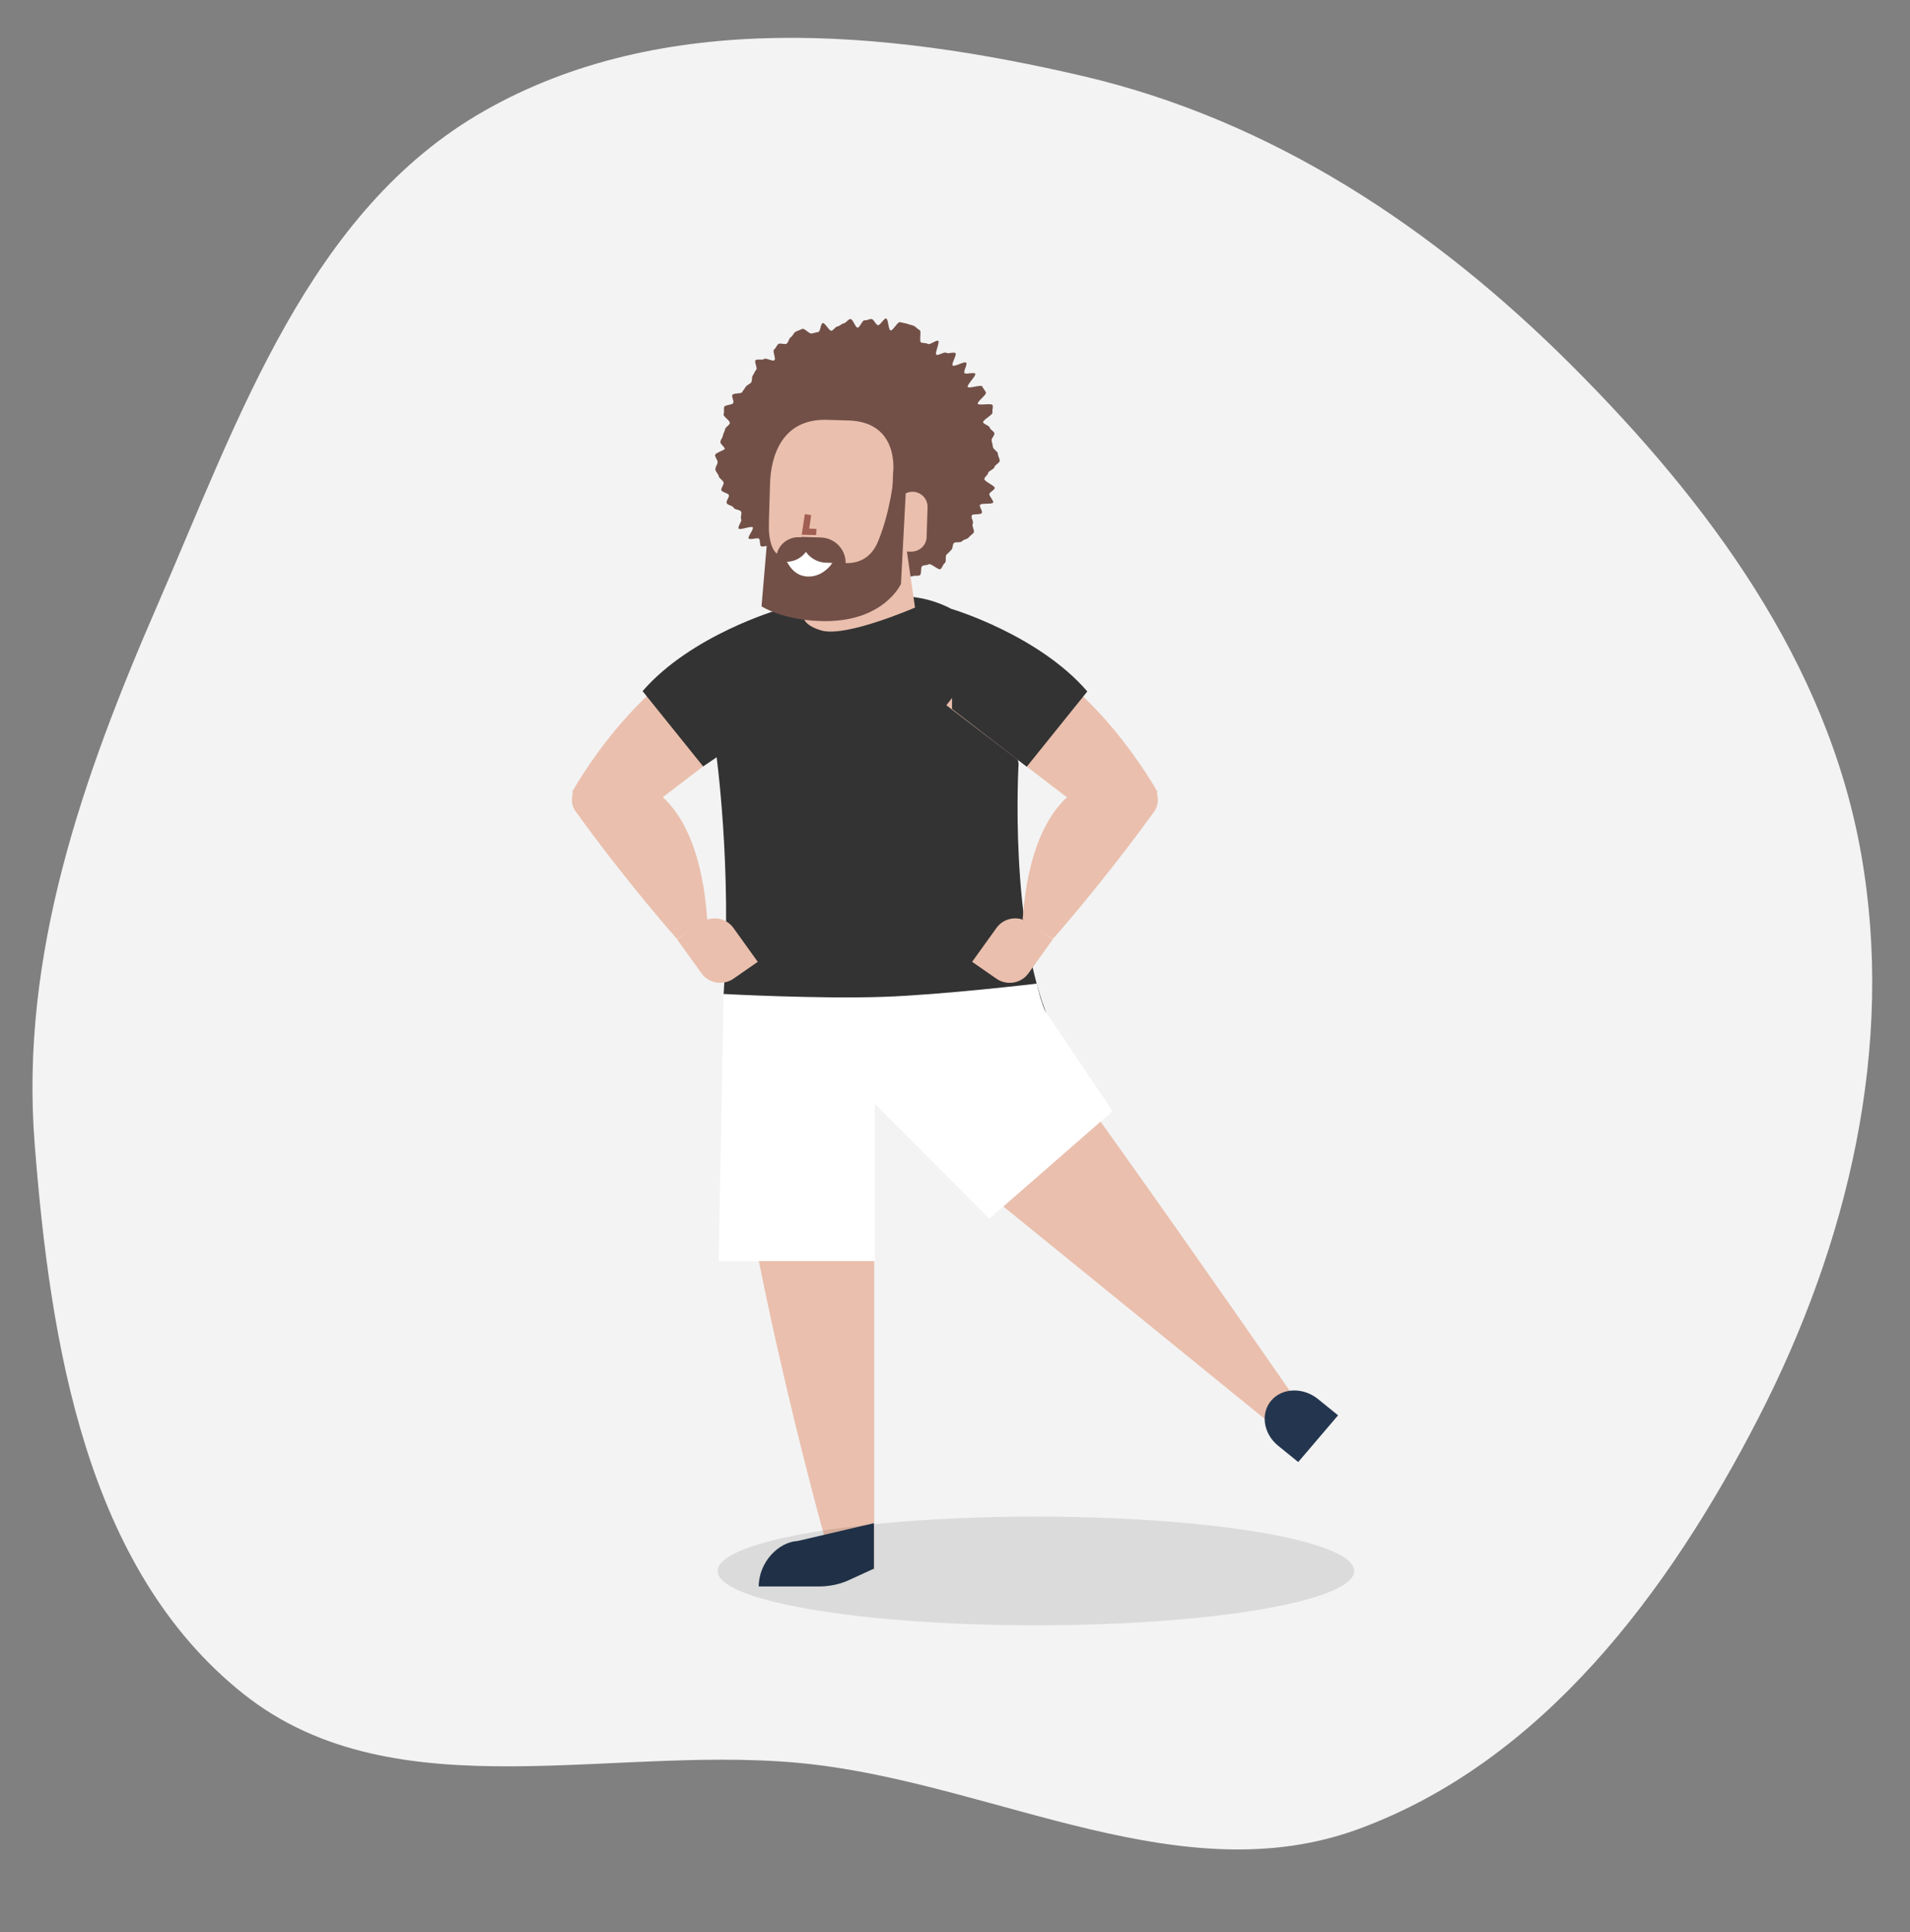 <svg width="354" height="358" viewBox="0 0 354 358" fill="none" xmlns="http://www.w3.org/2000/svg">
<rect x="0" y="0" width="354" height="358" fill="#808080" stroke="none"/>
<g clip-path="url(#clip0)">
<path fill-rule="evenodd" clip-rule="evenodd" d="M291.256 67.673C316.672 93.064 338.65 122.705 344.924 158.092C351.272 193.894 342.517 230.478 325.857 262.822C309.25 295.064 285.849 326.382 251.805 338.878C219.265 350.822 185.506 331.13 151.111 326.963C114.874 322.572 73.653 336.545 45.097 313.832C15.941 290.641 9.326 249.033 6.42 211.877C3.687 176.927 15.296 143.988 29.3 111.832C44.233 77.541 57.236 39.073 89.736 20.558C122.784 1.732 163.807 5.47 200.818 14.123C235.796 22.301 265.851 42.292 291.256 67.673Z" fill="#F3F3F3"/>
<path d="M132.534 84.335C132.534 84.733 132.999 85.189 132.999 85.644C132.999 86.043 132.534 86.555 132.592 87.01C132.65 87.409 133.115 87.807 133.232 88.263C133.29 88.661 134.046 89.003 134.104 89.401C134.221 89.8 133.581 90.426 133.697 90.824C133.814 91.223 134.919 91.337 135.093 91.735C135.21 92.134 134.512 92.817 134.686 93.215C134.861 93.614 135.791 93.671 135.966 94.069C136.14 94.468 137.187 94.411 137.362 94.809C137.536 95.208 137.187 95.834 137.362 96.176C137.595 96.517 136.664 97.599 136.896 97.94C137.129 98.282 139.281 97.371 139.514 97.713C139.747 98.054 138.525 99.477 138.758 99.762C139.049 100.104 140.387 99.534 140.678 99.819C140.968 100.161 140.736 100.844 141.027 101.185C141.317 101.47 142.423 100.901 142.772 101.185C143.062 101.47 142.655 102.495 143.004 102.779C143.353 103.064 144.284 102.438 144.633 102.722C144.982 102.95 144.982 103.576 145.331 103.861C145.68 104.089 146.204 103.975 146.553 104.202C146.902 104.43 147.192 104.601 147.6 104.829C147.949 104.999 147.309 107.163 147.716 107.333C148.123 107.504 148.414 107.903 148.821 108.074C149.228 108.244 150.392 106.423 150.799 106.593C151.206 106.707 151.148 108.187 151.555 108.301C151.962 108.415 152.835 106.764 153.242 106.821C153.649 106.935 153.649 108.7 154.056 108.814C154.464 108.871 155.162 107.447 155.569 107.504C155.976 107.561 156.209 109.269 156.616 109.326C157.023 109.383 157.547 107.732 158.012 107.789C158.419 107.789 158.826 107.903 159.233 107.903C159.641 107.903 160.048 108.074 160.455 108.017C160.862 108.017 161.269 108.187 161.735 108.13C162.142 108.074 162.433 107.447 162.84 107.333C163.247 107.277 164.003 108.984 164.411 108.871C164.818 108.757 164.934 107.504 165.341 107.39C165.748 107.277 166.272 107.561 166.679 107.447C167.086 107.333 167.319 106.821 167.726 106.707C168.133 106.537 168.715 106.935 169.122 106.764C169.529 106.593 170.053 106.764 170.46 106.593C170.867 106.423 170.577 105.056 170.926 104.886C171.275 104.658 171.798 104.772 172.147 104.544C172.496 104.316 173.95 105.683 174.299 105.455C174.648 105.227 174.765 104.544 175.114 104.316C175.463 104.032 175.114 103.007 175.463 102.722C175.812 102.438 176.044 102.153 176.335 101.868C176.626 101.584 176.51 100.901 176.801 100.616C177.091 100.331 178.022 100.616 178.313 100.274C178.604 99.933 179.244 99.933 179.535 99.591C179.767 99.25 180.233 99.022 180.465 98.68C180.698 98.339 180.058 97.428 180.291 97.029C180.523 96.688 179.884 95.891 180.116 95.493C180.291 95.151 181.745 95.436 181.978 95.037C182.152 94.639 181.454 93.898 181.629 93.557C181.803 93.159 183.897 93.5 184.072 93.102C184.188 92.703 183.257 91.906 183.374 91.507C183.49 91.109 184.246 90.881 184.363 90.426C184.479 90.027 182.327 89.174 182.443 88.718C182.501 88.32 183.083 88.035 183.141 87.636C183.199 87.238 184.246 86.953 184.304 86.555C184.363 86.156 185.293 85.758 185.293 85.359C185.293 84.961 184.944 84.505 184.944 84.05C184.944 83.651 184.072 83.253 184.014 82.798C184.014 82.399 183.839 82.001 183.781 81.602C183.723 81.204 184.363 80.691 184.304 80.293C184.246 79.894 183.49 79.61 183.432 79.211C183.316 78.813 182.327 78.642 182.21 78.243C182.094 77.845 184.072 76.82 183.955 76.422C183.839 76.023 184.13 75.397 183.955 75.055C183.781 74.657 181.396 75.169 181.221 74.828C181.047 74.429 182.908 73.12 182.734 72.721C182.559 72.323 182.21 71.981 182.036 71.583C181.803 71.241 179.593 72.038 179.36 71.697C179.127 71.355 180.989 69.59 180.756 69.249C180.523 68.907 179.011 69.419 178.778 69.135C178.488 68.793 179.36 67.541 179.069 67.199C178.778 66.858 176.859 68.053 176.568 67.712C176.277 67.427 177.382 65.719 177.091 65.435C176.801 65.15 175.754 65.605 175.405 65.378C175.056 65.093 173.892 65.947 173.543 65.719C173.194 65.492 174.241 63.385 173.892 63.157C173.543 62.93 172.38 63.955 171.973 63.727C171.624 63.499 171.1 63.613 170.693 63.442C170.344 63.271 170.809 61.336 170.46 61.165C170.053 60.994 169.762 60.539 169.355 60.368C168.948 60.197 168.482 60.14 168.075 59.969C167.668 59.856 167.203 59.799 166.796 59.685C166.388 59.571 165.458 61.336 165.05 61.222C164.643 61.108 164.643 59.116 164.236 59.002C163.829 58.945 163.131 60.311 162.724 60.254C162.316 60.197 161.967 59.172 161.56 59.116C161.153 59.059 160.688 59.4 160.222 59.343C159.815 59.343 159.35 60.71 158.943 60.71C158.535 60.71 158.07 59.059 157.605 59.116C157.198 59.116 156.79 59.856 156.383 59.913C155.976 59.969 155.627 60.425 155.22 60.482C154.813 60.539 154.522 61.165 154.115 61.279C153.707 61.393 152.893 59.742 152.486 59.856C152.079 59.969 152.079 61.393 151.671 61.507C151.264 61.62 150.857 61.677 150.45 61.791C150.043 61.962 149.112 60.767 148.705 60.937C148.298 61.108 147.89 61.279 147.483 61.45C147.076 61.62 146.96 62.303 146.553 62.474C146.204 62.702 146.145 63.442 145.796 63.67C145.447 63.898 144.633 63.499 144.284 63.727C143.935 63.955 143.819 64.524 143.47 64.751C143.121 65.036 143.877 66.516 143.528 66.744C143.179 67.029 141.957 66.232 141.608 66.516C141.317 66.801 140.328 66.459 140.038 66.744C139.747 67.029 140.445 68.224 140.154 68.509C139.863 68.85 139.747 69.249 139.514 69.59C139.281 69.932 139.456 70.501 139.223 70.843C138.991 71.184 138.467 71.298 138.234 71.64C138.002 71.981 137.769 72.323 137.536 72.664C137.362 73.006 135.966 72.778 135.733 73.177C135.559 73.575 136.082 74.258 135.908 74.657C135.733 75.055 134.337 74.999 134.221 75.397C134.104 75.796 134.279 76.365 134.104 76.763C133.988 77.162 135.384 77.959 135.268 78.414C135.151 78.813 134.512 79.097 134.395 79.496C134.337 79.894 134.046 80.293 133.988 80.691C133.93 81.09 133.523 81.488 133.523 81.887C133.465 82.285 134.337 82.798 134.337 83.196C134.046 83.481 132.534 83.936 132.534 84.335Z" fill="#725048"/>
<path d="M162.026 189.139V244.871V290.869L152.98 285.394C152.98 285.394 135.252 222.246 134.089 185.755L162.026 189.139Z" fill="#EABFAD"/>
<path d="M140.619 294C140.619 289.389 144.342 285.689 147.832 285.518L161.968 282.216V290.641L157.256 292.805C155.627 293.545 153.708 293.943 151.788 293.943H140.619V294Z" fill="#24364F"/>
<path d="M159.466 202.004L242.067 269.122L244.743 265.934C244.743 265.934 196.086 195.311 180.989 176.899L159.466 202.004Z" fill="#EABFAD"/>
<path d="M145.157 130.674L115.316 153.445L106.009 146.785C106.009 146.785 118.05 124.754 135.908 118.662L145.157 130.674Z" fill="#EABFAD"/>
<path d="M144.284 112.969C144.284 112.969 128.113 117.638 119.097 128.055L130.324 142.003C130.731 141.718 144.284 132.553 144.284 132.553V112.969Z" fill="#333333"/>
<path d="M166.738 110.464H154.115C142.947 110.464 133.872 119.345 133.872 130.275L132.703 139.388C132.703 139.388 135.712 160.739 134.111 184.217L194.485 189.139C186.981 171.612 188.784 141.547 188.784 141.547L186.981 130.275C186.981 119.288 177.906 110.464 166.738 110.464Z" fill="#333333"/>
<path d="M235.61 259.502C237.646 257.111 241.543 256.997 244.277 259.217L248 262.234L240.613 270.887L236.89 267.87C234.156 265.65 233.574 261.893 235.61 259.502Z" fill="#24364F"/>
<path d="M162.142 202.802V233.657H133.209L134.1 184.171L162.142 202.802Z" fill="white"/>
<path d="M194.426 189.082C194.426 189.082 174.009 193.352 161.27 203.428C149.378 196.47 147.832 194.998 134.597 185.119C134.409 184.978 134.299 184.31 134.105 184.166C134.105 184.166 151.888 185.124 163.829 184.695C174.93 184.295 192.164 182.249 192.164 182.249C192.92 185.949 194.426 189.082 194.426 189.082Z" fill="white"/>
<path d="M175.405 130.674L205.246 153.445L214.553 146.785C214.553 146.785 202.512 124.754 184.654 118.662L175.405 130.674Z" fill="#EABFAD"/>
<path d="M176.452 112.855C176.452 112.855 192.506 117.637 201.523 128.112L190.296 142.059C189.889 141.775 176.452 131.357 176.452 131.357V112.855Z" fill="#333333"/>
<path d="M195.124 174.053L190.587 180.372C189.249 182.194 186.69 182.649 184.77 181.397L180.175 178.209L184.712 171.89C186.05 170.068 188.609 169.612 190.529 170.865L195.124 174.053Z" fill="#EABFAD"/>
<path d="M213.913 150.371C204.199 163.806 195.124 173.996 195.124 173.996L189.54 170.353C191.401 144.223 204.955 144.336 204.955 144.336C206.351 142.287 209.55 142.002 212.051 143.71C214.494 145.418 215.309 148.435 213.913 150.371Z" fill="#EABFAD"/>
<path d="M125.495 174.053L130.033 180.372C131.37 182.194 133.93 182.649 135.85 181.397L140.445 178.209L135.908 171.89C134.57 170.068 132.01 169.613 130.091 170.865L125.495 174.053Z" fill="#EABFAD"/>
<path d="M106.707 150.371C116.421 163.806 125.495 173.996 125.495 173.996L131.08 170.353C129.218 144.223 115.665 144.337 115.665 144.337C114.269 142.288 111.069 142.003 108.568 143.711C106.125 145.419 105.252 148.436 106.707 150.371Z" fill="#EABFAD"/>
<path d="M148.996 113.197C148.996 113.197 147.716 115.531 152.311 116.84C156.907 118.093 169.588 112.571 169.588 112.571L167.493 98.054L148.937 100.559L148.996 113.197Z" fill="#EABFAD"/>
<path d="M190.933 183.189L206.206 205.876L183.372 225.801L160.628 202.973L183.663 187.317L190.933 183.189Z" fill="white"/>
<path d="M142.074 111.318C156.151 116.783 164.934 106.422 164.934 106.422L165.516 87.75C165.516 87.75 166.912 78.186 157.256 77.902L153.242 77.788C144.749 77.56 142.83 84.79 142.714 89.743L142.074 111.318Z" fill="#EABFAD"/>
<path d="M153.997 107.79L144.926 107.526L145.102 101.722L154.173 101.986L153.997 107.79Z" fill="white"/>
<path d="M169.18 91.109C170.751 91.166 171.914 92.418 171.914 93.898L171.74 99.534C171.682 101.071 170.402 102.21 168.89 102.21L166.039 102.153L166.272 93.784C166.33 92.304 167.61 91.109 169.18 91.109Z" fill="#EABFAD"/>
<path d="M151.264 99.136L148.589 99.079L149.17 95.265L150.334 95.436L149.985 97.941L151.322 97.997L151.264 99.136Z" fill="#A15E53"/>
<path d="M156.732 104.373L153.126 104.259C150.508 104.203 148.472 102.039 148.53 99.478L152.195 99.591C154.755 99.705 156.79 101.812 156.732 104.373Z" fill="#725048"/>
<path d="M143.877 104.032L145.622 104.089C148.065 104.146 150.101 102.267 150.159 99.933V99.591L148.065 99.535C145.855 99.478 143.993 101.185 143.877 103.349V104.032Z" fill="#725048"/>
<path d="M165.643 88.33C165.643 88.33 165.073 94.736 162.714 100.371C160.355 106.064 154.511 103.955 154.511 103.955C154.511 103.955 152.86 106.936 149.678 106.822C146.495 106.708 145.532 103.234 145.368 103.006C142.021 103.234 142.501 96.358 142.501 96.358L141.143 112.343C141.143 112.343 145.038 114.904 152.171 115.075C163.749 115.417 166.986 108.187 166.986 108.187L167.974 89.344L165.643 88.33Z" fill="#725048"/>
<ellipse rx="58.995" ry="10.072" transform="matrix(-1 0 0 1 191.995 291.072)" fill="black" fill-opacity="0.1"/>
</g>
<defs>
<clipPath id="clip0">
<path d="M0 0H354V358H0V0Z" fill="white"/>
</clipPath>
</defs>
</svg>
